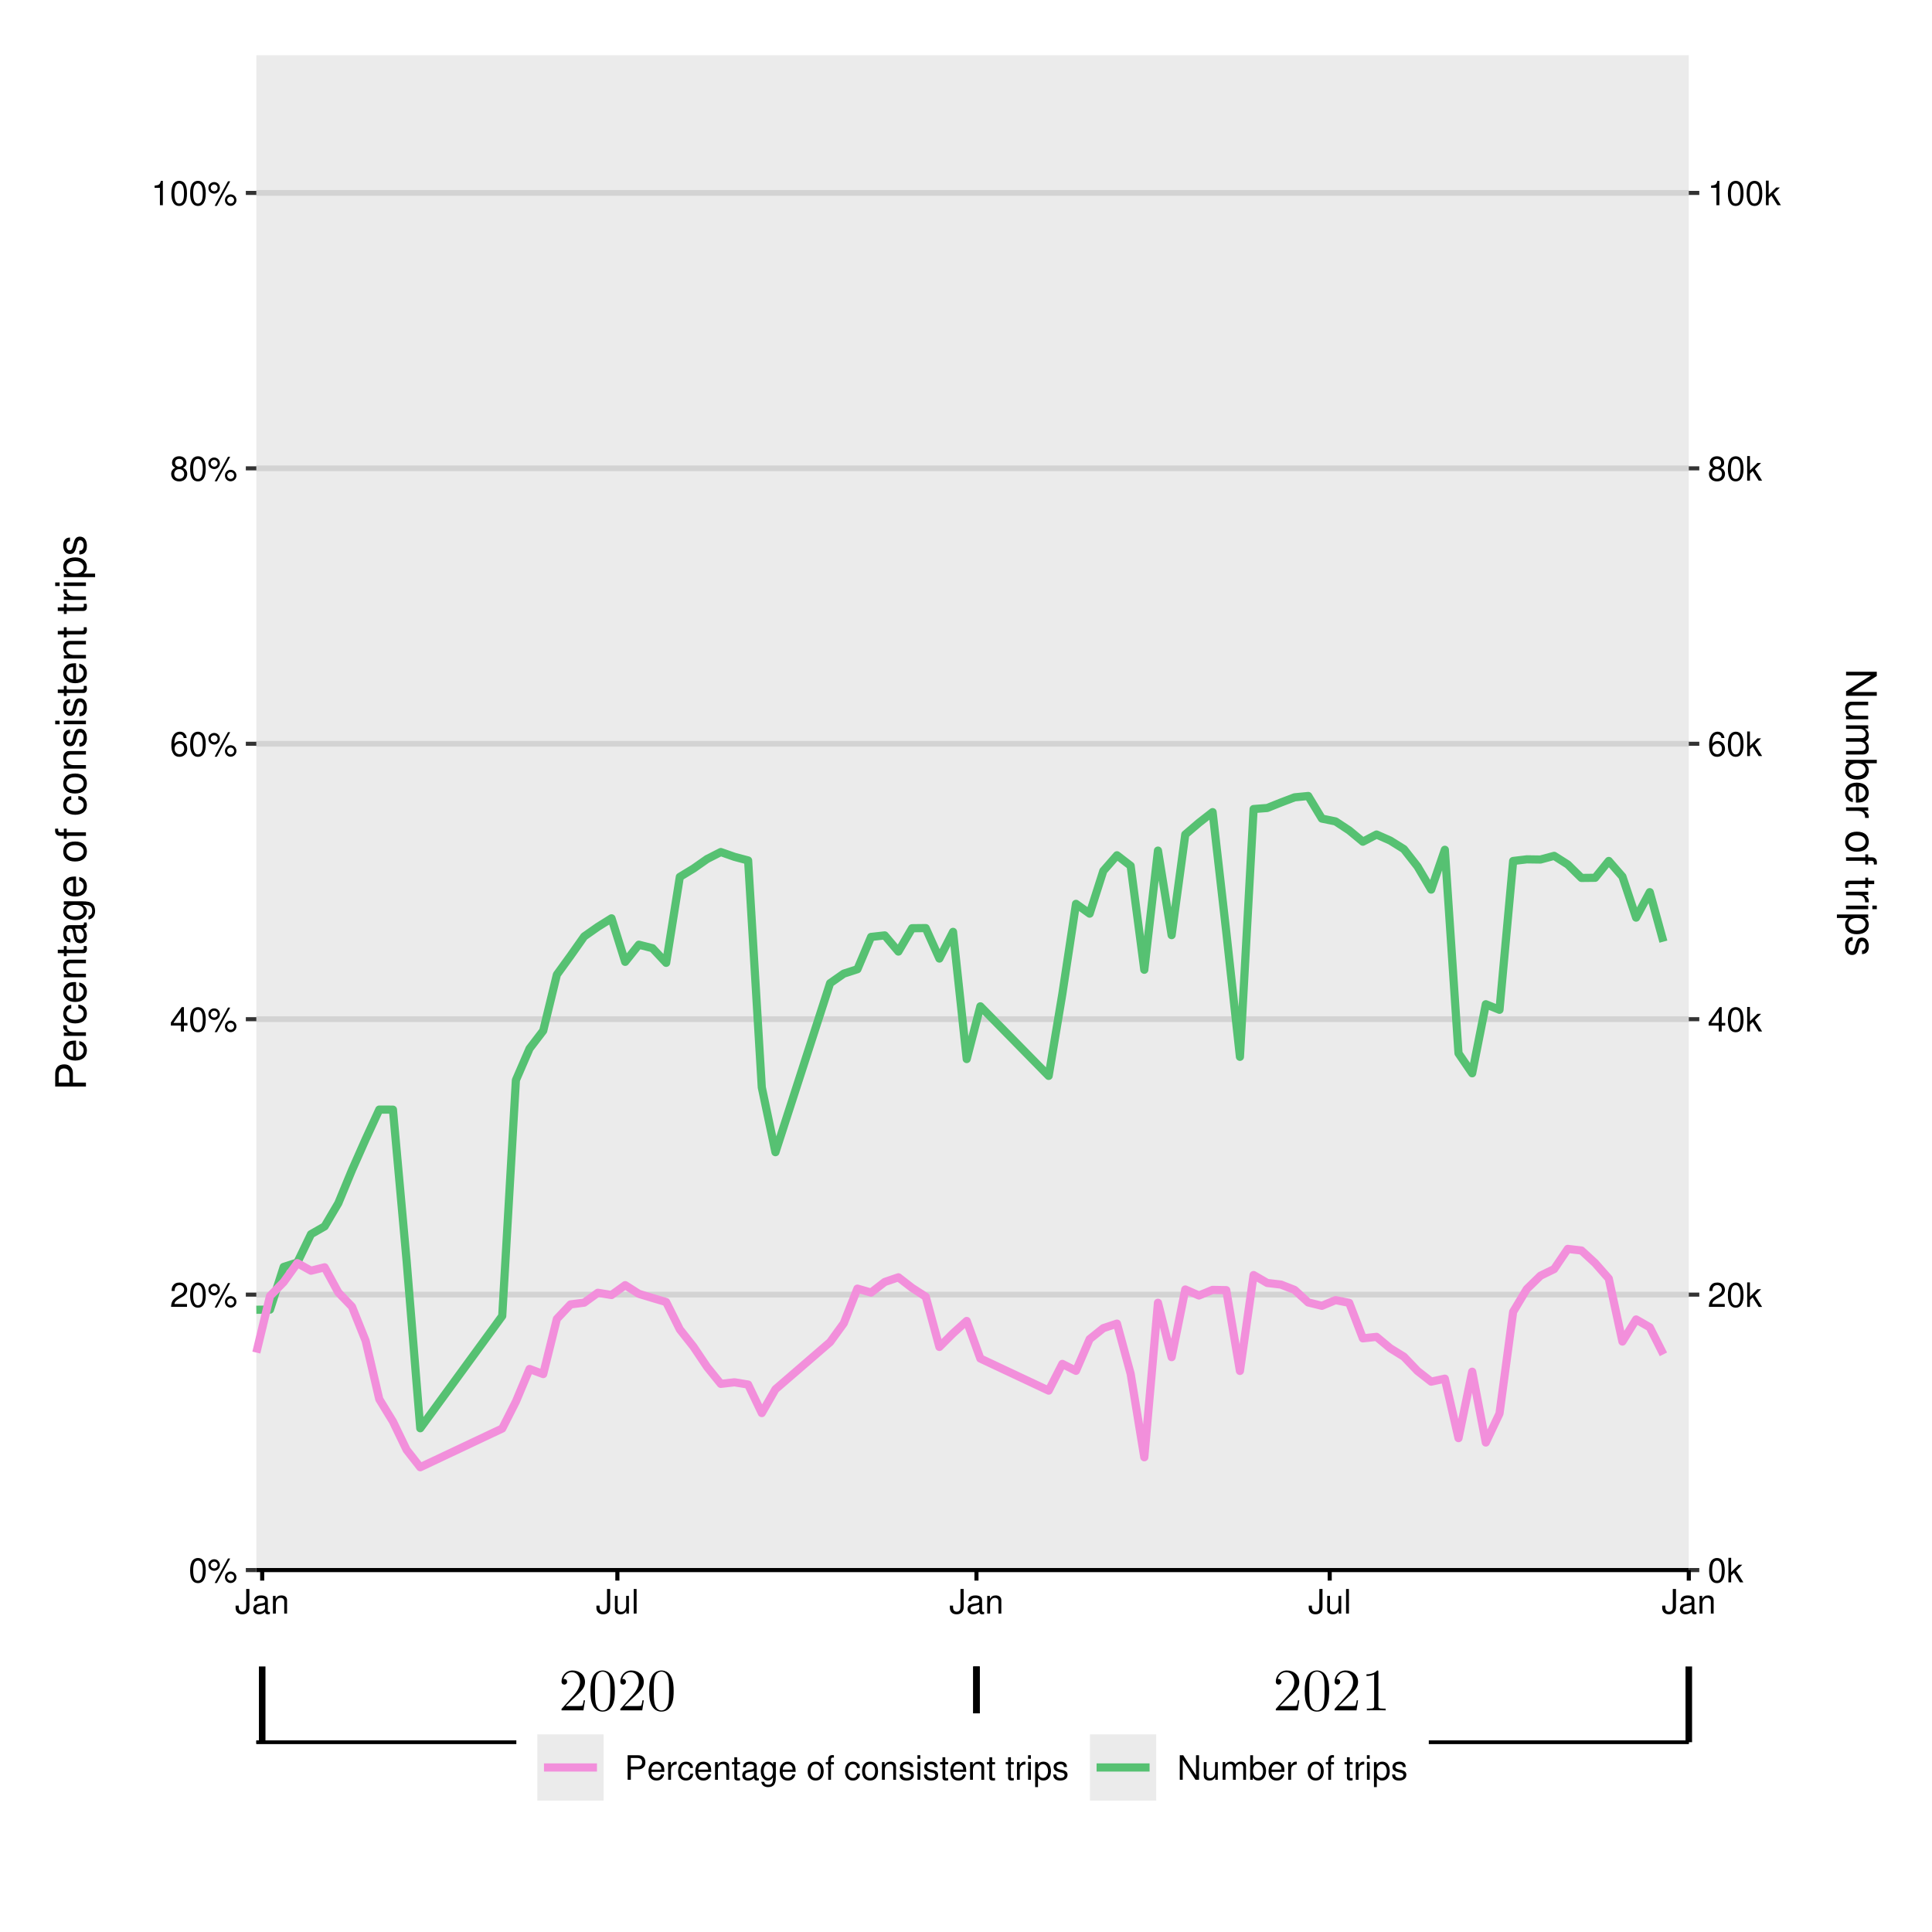 <?xml version="1.0" encoding="UTF-8"?>
<svg xmlns="http://www.w3.org/2000/svg" xmlns:xlink="http://www.w3.org/1999/xlink" width="504pt" height="504pt" viewBox="0 0 504 504" version="1.1">
<defs>
<g>
<symbol overflow="visible" id="glyph0-0">
<path style="stroke:none;" d=""/>
</symbol>
<symbol overflow="visible" id="glyph0-1">
<path style="stroke:none;" d="M 6.891 -2.625 L 6.547 -2.625 C 6.5 -2.359 6.375 -1.5 6.219 -1.25 C 6.109 -1.109 5.219 -1.109 4.75 -1.109 L 1.844 -1.109 C 2.266 -1.469 3.219 -2.469 3.625 -2.844 C 6.016 -5.047 6.891 -5.859 6.891 -7.406 C 6.891 -9.203 5.469 -10.406 3.641 -10.406 C 1.828 -10.406 0.766 -8.859 0.766 -7.516 C 0.766 -6.719 1.453 -6.719 1.5 -6.719 C 1.828 -6.719 2.234 -6.953 2.234 -7.453 C 2.234 -7.891 1.938 -8.188 1.5 -8.188 C 1.359 -8.188 1.328 -8.188 1.281 -8.172 C 1.578 -9.234 2.422 -9.953 3.438 -9.953 C 4.781 -9.953 5.594 -8.844 5.594 -7.406 C 5.594 -6.078 4.828 -4.922 3.938 -3.906 L 0.766 -0.375 L 0.766 0 L 6.484 0 Z M 6.891 -2.625 "/>
</symbol>
<symbol overflow="visible" id="glyph0-2">
<path style="stroke:none;" d="M 7.016 -5.016 C 7.016 -6.312 6.938 -7.578 6.375 -8.766 C 5.734 -10.062 4.609 -10.406 3.828 -10.406 C 2.922 -10.406 1.812 -9.953 1.234 -8.656 C 0.797 -7.672 0.641 -6.703 0.641 -5.016 C 0.641 -3.484 0.75 -2.344 1.312 -1.234 C 1.922 -0.047 3 0.328 3.812 0.328 C 5.188 0.328 5.969 -0.484 6.422 -1.391 C 6.984 -2.562 7.016 -4.109 7.016 -5.016 Z M 5.828 -5.203 C 5.828 -4.156 5.828 -2.953 5.656 -2 C 5.359 -0.281 4.375 0.016 3.812 0.016 C 3.312 0.016 2.297 -0.266 2 -1.969 C 1.828 -2.906 1.828 -4.109 1.828 -5.203 C 1.828 -6.484 1.828 -7.641 2.078 -8.562 C 2.344 -9.609 3.141 -10.094 3.812 -10.094 C 4.422 -10.094 5.328 -9.734 5.625 -8.391 C 5.828 -7.5 5.828 -6.266 5.828 -5.203 Z M 5.828 -5.203 "/>
</symbol>
<symbol overflow="visible" id="glyph0-3">
<path style="stroke:none;" d="M 6.422 0 L 6.422 -0.453 L 5.938 -0.453 C 4.562 -0.453 4.516 -0.641 4.516 -1.203 L 4.516 -10.031 C 4.516 -10.391 4.516 -10.406 4.203 -10.406 C 3.812 -9.984 3.031 -9.406 1.422 -9.406 L 1.422 -8.953 C 1.781 -8.953 2.562 -8.953 3.422 -9.359 L 3.422 -1.203 C 3.422 -0.641 3.375 -0.453 2 -0.453 L 1.516 -0.453 L 1.516 0 C 1.938 -0.031 3.453 -0.031 3.984 -0.031 C 4.5 -0.031 6 -0.031 6.422 0 Z M 6.422 0 "/>
</symbol>
<symbol overflow="visible" id="glyph1-0">
<path style="stroke:none;" d=""/>
</symbol>
<symbol overflow="visible" id="glyph1-1">
<path style="stroke:none;" d="M 2.422 -6.359 C 1.844 -6.359 1.312 -6.094 0.984 -5.672 C 0.578 -5.109 0.375 -4.25 0.375 -3.078 C 0.375 -0.938 1.078 0.203 2.422 0.203 C 3.734 0.203 4.453 -0.938 4.453 -3.031 C 4.453 -4.25 4.266 -5.078 3.859 -5.672 C 3.531 -6.109 3.016 -6.359 2.422 -6.359 Z M 2.422 -5.672 C 3.25 -5.672 3.672 -4.828 3.672 -3.094 C 3.672 -1.281 3.266 -0.438 2.406 -0.438 C 1.578 -0.438 1.172 -1.312 1.172 -3.062 C 1.172 -4.828 1.578 -5.672 2.422 -5.672 Z M 2.422 -5.672 "/>
</symbol>
<symbol overflow="visible" id="glyph1-2">
<path style="stroke:none;" d="M 1.75 -6.031 C 0.922 -6.031 0.25 -5.344 0.25 -4.516 C 0.25 -3.688 0.922 -3.016 1.766 -3.016 C 2.578 -3.016 3.25 -3.688 3.25 -4.5 C 3.25 -5.359 2.594 -6.031 1.75 -6.031 Z M 1.75 -5.406 C 2.25 -5.406 2.641 -5.016 2.641 -4.516 C 2.641 -4.031 2.25 -3.641 1.766 -3.641 C 1.266 -3.641 0.859 -4.031 0.859 -4.516 C 0.859 -5.016 1.266 -5.406 1.75 -5.406 Z M 5.359 -6.234 L 1.875 0.172 L 2.469 0.172 L 5.938 -6.234 Z M 6.047 -2.828 C 5.219 -2.828 4.562 -2.156 4.562 -1.344 C 4.562 -0.5 5.219 0.172 6.062 0.172 C 6.875 0.172 7.562 -0.5 7.562 -1.312 C 7.562 -2.156 6.891 -2.828 6.047 -2.828 Z M 6.047 -2.219 C 6.547 -2.219 6.953 -1.828 6.953 -1.312 C 6.953 -0.844 6.547 -0.453 6.062 -0.453 C 5.562 -0.453 5.156 -0.844 5.156 -1.344 C 5.156 -1.828 5.562 -2.219 6.047 -2.219 Z M 6.047 -2.219 "/>
</symbol>
<symbol overflow="visible" id="glyph1-3">
<path style="stroke:none;" d="M 4.453 -0.766 L 1.172 -0.766 C 1.25 -1.297 1.531 -1.625 2.297 -2.094 L 3.172 -2.594 C 4.047 -3.062 4.5 -3.719 4.5 -4.5 C 4.5 -5.031 4.281 -5.531 3.922 -5.875 C 3.547 -6.203 3.094 -6.359 2.5 -6.359 C 1.703 -6.359 1.125 -6.078 0.781 -5.531 C 0.547 -5.203 0.453 -4.797 0.438 -4.156 L 1.219 -4.156 C 1.234 -4.594 1.297 -4.844 1.406 -5.062 C 1.594 -5.438 2 -5.688 2.469 -5.688 C 3.172 -5.688 3.703 -5.172 3.703 -4.484 C 3.703 -3.969 3.406 -3.531 2.859 -3.219 L 2.047 -2.75 C 0.75 -2 0.375 -1.406 0.297 -0.016 L 4.453 -0.016 Z M 4.453 -0.766 "/>
</symbol>
<symbol overflow="visible" id="glyph1-4">
<path style="stroke:none;" d="M 2.875 -1.547 L 2.875 0 L 3.656 0 L 3.656 -1.547 L 4.578 -1.547 L 4.578 -2.234 L 3.656 -2.234 L 3.656 -6.359 L 3.078 -6.359 L 0.25 -2.359 L 0.25 -1.547 Z M 2.875 -2.234 L 0.922 -2.234 L 2.875 -5.047 Z M 2.875 -2.234 "/>
</symbol>
<symbol overflow="visible" id="glyph1-5">
<path style="stroke:none;" d="M 4.375 -4.703 C 4.234 -5.75 3.562 -6.359 2.609 -6.359 C 1.922 -6.359 1.312 -6.031 0.938 -5.453 C 0.547 -4.828 0.375 -4.062 0.375 -2.906 C 0.375 -1.828 0.531 -1.156 0.906 -0.594 C 1.234 -0.078 1.781 0.203 2.469 0.203 C 3.656 0.203 4.516 -0.688 4.516 -1.922 C 4.516 -3.094 3.719 -3.922 2.609 -3.922 C 1.984 -3.922 1.5 -3.688 1.172 -3.234 C 1.172 -4.797 1.672 -5.672 2.562 -5.672 C 3.109 -5.672 3.484 -5.328 3.609 -4.703 Z M 2.5 -3.234 C 3.25 -3.234 3.719 -2.703 3.719 -1.859 C 3.719 -1.062 3.188 -0.484 2.484 -0.484 C 1.766 -0.484 1.219 -1.094 1.219 -1.906 C 1.219 -2.688 1.734 -3.234 2.5 -3.234 Z M 2.5 -3.234 "/>
</symbol>
<symbol overflow="visible" id="glyph1-6">
<path style="stroke:none;" d="M 3.438 -3.359 C 4.094 -3.75 4.297 -4.062 4.297 -4.656 C 4.297 -5.672 3.531 -6.359 2.422 -6.359 C 1.312 -6.359 0.547 -5.672 0.547 -4.672 C 0.547 -4.062 0.75 -3.75 1.391 -3.359 C 0.672 -2.984 0.328 -2.469 0.328 -1.766 C 0.328 -0.609 1.172 0.203 2.422 0.203 C 3.656 0.203 4.516 -0.609 4.516 -1.766 C 4.516 -2.469 4.156 -2.984 3.438 -3.359 Z M 2.422 -5.672 C 3.078 -5.672 3.5 -5.281 3.5 -4.641 C 3.5 -4.047 3.062 -3.656 2.422 -3.656 C 1.766 -3.656 1.344 -4.047 1.344 -4.656 C 1.344 -5.281 1.766 -5.672 2.422 -5.672 Z M 2.422 -3 C 3.188 -3 3.719 -2.484 3.719 -1.75 C 3.719 -0.984 3.203 -0.484 2.406 -0.484 C 1.641 -0.484 1.125 -1 1.125 -1.734 C 1.125 -2.5 1.641 -3 2.422 -3 Z M 2.422 -3 "/>
</symbol>
<symbol overflow="visible" id="glyph1-7">
<path style="stroke:none;" d="M 2.281 -4.531 L 2.281 0 L 3.047 0 L 3.047 -6.359 L 2.547 -6.359 C 2.266 -5.391 2.094 -5.25 0.891 -5.094 L 0.891 -4.531 Z M 2.281 -4.531 "/>
</symbol>
<symbol overflow="visible" id="glyph1-8">
<path style="stroke:none;" d="M 1.234 -6.406 L 0.516 -6.406 L 0.516 0 L 1.234 0 L 1.234 -1.797 L 1.953 -2.5 L 3.516 0 L 4.422 0 L 2.531 -3.016 L 4.141 -4.609 L 3.188 -4.609 L 1.234 -2.656 Z M 1.234 -6.406 "/>
</symbol>
<symbol overflow="visible" id="glyph1-9">
<path style="stroke:none;" d="M 2.922 -6.406 L 2.922 -1.906 C 2.922 -1.391 2.875 -1.094 2.734 -0.875 C 2.562 -0.641 2.266 -0.484 1.938 -0.484 C 1.328 -0.484 0.984 -0.891 0.984 -1.641 L 0.984 -2.062 L 0.156 -2.062 L 0.156 -1.5 C 0.156 -0.453 0.828 0.203 1.938 0.203 C 3.047 0.203 3.75 -0.5 3.75 -1.594 L 3.75 -6.406 Z M 2.922 -6.406 "/>
</symbol>
<symbol overflow="visible" id="glyph1-10">
<path style="stroke:none;" d="M 4.703 -0.438 C 4.625 -0.406 4.594 -0.406 4.547 -0.406 C 4.297 -0.406 4.156 -0.547 4.156 -0.781 L 4.156 -3.484 C 4.156 -4.297 3.547 -4.734 2.422 -4.734 C 1.734 -4.734 1.203 -4.547 0.891 -4.203 C 0.672 -3.969 0.594 -3.703 0.578 -3.25 L 1.312 -3.25 C 1.375 -3.812 1.703 -4.062 2.391 -4.062 C 3.062 -4.062 3.422 -3.812 3.422 -3.375 L 3.422 -3.188 C 3.406 -2.875 3.25 -2.75 2.656 -2.672 C 1.625 -2.547 1.453 -2.5 1.172 -2.391 C 0.641 -2.156 0.375 -1.766 0.375 -1.156 C 0.375 -0.328 0.953 0.203 1.875 0.203 C 2.469 0.203 2.922 0 3.453 -0.469 C 3.5 0 3.734 0.203 4.203 0.203 C 4.359 0.203 4.453 0.188 4.703 0.125 Z M 3.422 -1.453 C 3.422 -1.203 3.359 -1.062 3.125 -0.859 C 2.828 -0.578 2.469 -0.438 2.047 -0.438 C 1.469 -0.438 1.141 -0.719 1.141 -1.172 C 1.141 -1.656 1.453 -1.906 2.25 -2.016 C 3.031 -2.125 3.172 -2.156 3.422 -2.281 Z M 3.422 -1.453 "/>
</symbol>
<symbol overflow="visible" id="glyph1-11">
<path style="stroke:none;" d="M 0.609 -4.609 L 0.609 0 L 1.359 0 L 1.359 -2.547 C 1.359 -3.484 1.844 -4.094 2.609 -4.094 C 3.188 -4.094 3.547 -3.75 3.547 -3.188 L 3.547 0 L 4.281 0 L 4.281 -3.484 C 4.281 -4.25 3.719 -4.734 2.828 -4.734 C 2.141 -4.734 1.703 -4.484 1.297 -3.828 L 1.297 -4.609 Z M 0.609 -4.609 "/>
</symbol>
<symbol overflow="visible" id="glyph1-12">
<path style="stroke:none;" d="M 4.234 0 L 4.234 -4.609 L 3.516 -4.609 L 3.516 -2 C 3.516 -1.062 3.016 -0.438 2.25 -0.438 C 1.672 -0.438 1.297 -0.797 1.297 -1.344 L 1.297 -4.609 L 0.578 -4.609 L 0.578 -1.062 C 0.578 -0.297 1.141 0.203 2.047 0.203 C 2.719 0.203 3.156 -0.031 3.578 -0.641 L 3.578 0 Z M 4.234 0 "/>
</symbol>
<symbol overflow="visible" id="glyph1-13">
<path style="stroke:none;" d="M 1.344 -6.406 L 0.594 -6.406 L 0.594 0 L 1.344 0 Z M 1.344 -6.406 "/>
</symbol>
<symbol overflow="visible" id="glyph1-14">
<path style="stroke:none;" d="M 1.625 -2.719 L 3.641 -2.719 C 4.141 -2.719 4.531 -2.875 4.875 -3.172 C 5.266 -3.531 5.422 -3.938 5.422 -4.531 C 5.422 -5.734 4.719 -6.406 3.453 -6.406 L 0.797 -6.406 L 0.797 0 L 1.625 0 Z M 1.625 -3.438 L 1.625 -5.688 L 3.328 -5.688 C 4.109 -5.688 4.578 -5.266 4.578 -4.562 C 4.578 -3.859 4.109 -3.438 3.328 -3.438 Z M 1.625 -3.438 "/>
</symbol>
<symbol overflow="visible" id="glyph1-15">
<path style="stroke:none;" d="M 4.516 -2.062 C 4.516 -2.766 4.453 -3.188 4.328 -3.531 C 4.031 -4.281 3.328 -4.734 2.469 -4.734 C 1.172 -4.734 0.359 -3.766 0.359 -2.25 C 0.359 -0.719 1.141 0.203 2.453 0.203 C 3.5 0.203 4.234 -0.391 4.422 -1.406 L 3.672 -1.406 C 3.469 -0.797 3.062 -0.469 2.469 -0.469 C 2 -0.469 1.609 -0.688 1.359 -1.078 C 1.188 -1.344 1.125 -1.594 1.125 -2.062 Z M 1.141 -2.656 C 1.203 -3.516 1.719 -4.062 2.453 -4.062 C 3.203 -4.062 3.719 -3.484 3.719 -2.656 Z M 1.141 -2.656 "/>
</symbol>
<symbol overflow="visible" id="glyph1-16">
<path style="stroke:none;" d="M 0.609 -4.609 L 0.609 0 L 1.344 0 L 1.344 -2.391 C 1.359 -3.5 1.812 -4 2.828 -3.969 L 2.828 -4.719 C 2.703 -4.734 2.625 -4.734 2.547 -4.734 C 2.062 -4.734 1.703 -4.453 1.281 -3.781 L 1.281 -4.609 Z M 0.609 -4.609 "/>
</symbol>
<symbol overflow="visible" id="glyph1-17">
<path style="stroke:none;" d="M 4.141 -3.062 C 4.109 -3.516 4.016 -3.797 3.828 -4.062 C 3.516 -4.484 2.969 -4.734 2.328 -4.734 C 1.078 -4.734 0.266 -3.75 0.266 -2.219 C 0.266 -0.734 1.062 0.203 2.312 0.203 C 3.406 0.203 4.109 -0.453 4.203 -1.578 L 3.453 -1.578 C 3.328 -0.844 2.953 -0.469 2.328 -0.469 C 1.516 -0.469 1.031 -1.141 1.031 -2.219 C 1.031 -3.375 1.516 -4.062 2.312 -4.062 C 2.922 -4.062 3.312 -3.703 3.406 -3.062 Z M 4.141 -3.062 "/>
</symbol>
<symbol overflow="visible" id="glyph1-18">
<path style="stroke:none;" d="M 2.234 -4.609 L 1.484 -4.609 L 1.484 -5.875 L 0.75 -5.875 L 0.75 -4.609 L 0.125 -4.609 L 0.125 -4.016 L 0.75 -4.016 L 0.75 -0.531 C 0.75 -0.047 1.062 0.203 1.641 0.203 C 1.828 0.203 1.984 0.188 2.234 0.141 L 2.234 -0.469 C 2.125 -0.453 2.031 -0.438 1.875 -0.438 C 1.562 -0.438 1.484 -0.531 1.484 -0.859 L 1.484 -4.016 L 2.234 -4.016 Z M 2.234 -4.609 "/>
</symbol>
<symbol overflow="visible" id="glyph1-19">
<path style="stroke:none;" d="M 3.547 -4.609 L 3.547 -3.938 C 3.188 -4.5 2.781 -4.734 2.203 -4.734 C 1.078 -4.734 0.312 -3.703 0.312 -2.219 C 0.312 -1.453 0.5 -0.891 0.891 -0.422 C 1.234 -0.016 1.672 0.203 2.141 0.203 C 2.703 0.203 3.094 -0.047 3.484 -0.625 L 3.484 -0.391 C 3.484 0.844 3.141 1.297 2.219 1.297 C 1.594 1.297 1.281 1.062 1.203 0.531 L 0.453 0.531 C 0.531 1.375 1.203 1.922 2.203 1.922 C 2.891 1.922 3.453 1.703 3.75 1.328 C 4.094 0.891 4.234 0.328 4.234 -0.75 L 4.234 -4.609 Z M 2.266 -4.062 C 3.047 -4.062 3.484 -3.406 3.484 -2.25 C 3.484 -1.125 3.031 -0.469 2.266 -0.469 C 1.516 -0.469 1.078 -1.141 1.078 -2.266 C 1.078 -3.391 1.516 -4.062 2.266 -4.062 Z M 2.266 -4.062 "/>
</symbol>
<symbol overflow="visible" id="glyph1-20">
<path style="stroke:none;" d=""/>
</symbol>
<symbol overflow="visible" id="glyph1-21">
<path style="stroke:none;" d="M 2.391 -4.734 C 1.094 -4.734 0.312 -3.812 0.312 -2.266 C 0.312 -0.719 1.094 0.203 2.406 0.203 C 3.703 0.203 4.484 -0.719 4.484 -2.234 C 4.484 -3.828 3.734 -4.734 2.391 -4.734 Z M 2.406 -4.062 C 3.234 -4.062 3.719 -3.391 3.719 -2.25 C 3.719 -1.156 3.203 -0.469 2.406 -0.469 C 1.578 -0.469 1.078 -1.156 1.078 -2.266 C 1.078 -3.391 1.578 -4.062 2.406 -4.062 Z M 2.406 -4.062 "/>
</symbol>
<symbol overflow="visible" id="glyph1-22">
<path style="stroke:none;" d="M 2.266 -4.609 L 1.5 -4.609 L 1.5 -5.328 C 1.5 -5.641 1.672 -5.797 2.016 -5.797 C 2.078 -5.797 2.109 -5.797 2.266 -5.781 L 2.266 -6.391 C 2.109 -6.438 2 -6.438 1.859 -6.438 C 1.172 -6.438 0.781 -6.047 0.781 -5.391 L 0.781 -4.609 L 0.156 -4.609 L 0.156 -4.016 L 0.781 -4.016 L 0.781 0 L 1.5 0 L 1.5 -4.016 L 2.266 -4.016 Z M 2.266 -4.609 "/>
</symbol>
<symbol overflow="visible" id="glyph1-23">
<path style="stroke:none;" d="M 3.859 -3.328 C 3.844 -4.234 3.25 -4.734 2.188 -4.734 C 1.109 -4.734 0.406 -4.188 0.406 -3.328 C 0.406 -2.609 0.781 -2.266 1.875 -2 L 2.562 -1.844 C 3.062 -1.719 3.266 -1.531 3.266 -1.203 C 3.266 -0.766 2.844 -0.469 2.203 -0.469 C 1.797 -0.469 1.469 -0.594 1.281 -0.781 C 1.172 -0.922 1.125 -1.047 1.078 -1.375 L 0.297 -1.375 C 0.328 -0.312 0.938 0.203 2.141 0.203 C 3.297 0.203 4.031 -0.375 4.031 -1.266 C 4.031 -1.938 3.656 -2.328 2.734 -2.547 L 2.031 -2.703 C 1.438 -2.844 1.172 -3.047 1.172 -3.375 C 1.172 -3.797 1.562 -4.062 2.156 -4.062 C 2.75 -4.062 3.062 -3.812 3.078 -3.328 Z M 3.859 -3.328 "/>
</symbol>
<symbol overflow="visible" id="glyph1-24">
<path style="stroke:none;" d="M 1.312 -4.609 L 0.594 -4.609 L 0.594 0 L 1.312 0 Z M 1.312 -6.406 L 0.578 -6.406 L 0.578 -5.484 L 1.312 -5.484 Z M 1.312 -6.406 "/>
</symbol>
<symbol overflow="visible" id="glyph1-25">
<path style="stroke:none;" d="M 0.469 1.922 L 1.219 1.922 L 1.219 -0.484 C 1.594 -0.016 2.031 0.203 2.625 0.203 C 3.828 0.203 4.594 -0.75 4.594 -2.219 C 4.594 -3.781 3.844 -4.734 2.625 -4.734 C 2 -4.734 1.5 -4.453 1.156 -3.922 L 1.156 -4.609 L 0.469 -4.609 Z M 2.5 -4.062 C 3.312 -4.062 3.828 -3.344 3.828 -2.25 C 3.828 -1.203 3.297 -0.484 2.5 -0.484 C 1.719 -0.484 1.219 -1.188 1.219 -2.266 C 1.219 -3.359 1.719 -4.062 2.5 -4.062 Z M 2.5 -4.062 "/>
</symbol>
<symbol overflow="visible" id="glyph1-26">
<path style="stroke:none;" d="M 5.688 -6.406 L 4.906 -6.406 L 4.906 -1.172 L 1.562 -6.406 L 0.672 -6.406 L 0.672 0 L 1.438 0 L 1.438 -5.203 L 4.766 0 L 5.688 0 Z M 5.688 -6.406 "/>
</symbol>
<symbol overflow="visible" id="glyph1-27">
<path style="stroke:none;" d="M 0.609 -4.609 L 0.609 0 L 1.359 0 L 1.359 -2.891 C 1.359 -3.562 1.844 -4.094 2.438 -4.094 C 2.984 -4.094 3.297 -3.766 3.297 -3.172 L 3.297 0 L 4.031 0 L 4.031 -2.891 C 4.031 -3.562 4.516 -4.094 5.109 -4.094 C 5.641 -4.094 5.969 -3.75 5.969 -3.172 L 5.969 0 L 6.703 0 L 6.703 -3.453 C 6.703 -4.281 6.234 -4.734 5.359 -4.734 C 4.75 -4.734 4.375 -4.562 3.953 -4.031 C 3.672 -4.531 3.312 -4.734 2.703 -4.734 C 2.094 -4.734 1.688 -4.516 1.297 -3.953 L 1.297 -4.609 Z M 0.609 -4.609 "/>
</symbol>
<symbol overflow="visible" id="glyph1-28">
<path style="stroke:none;" d="M 0.469 -6.406 L 0.469 0 L 1.141 0 L 1.141 -0.594 C 1.484 -0.047 1.953 0.203 2.594 0.203 C 3.812 0.203 4.594 -0.797 4.594 -2.328 C 4.594 -3.812 3.859 -4.734 2.625 -4.734 C 2 -4.734 1.547 -4.5 1.203 -3.984 L 1.203 -6.406 Z M 2.484 -4.062 C 3.312 -4.062 3.828 -3.344 3.828 -2.25 C 3.828 -1.203 3.297 -0.484 2.484 -0.484 C 1.703 -0.484 1.203 -1.188 1.203 -2.266 C 1.203 -3.359 1.703 -4.062 2.484 -4.062 Z M 2.484 -4.062 "/>
</symbol>
<symbol overflow="visible" id="glyph2-0">
<path style="stroke:none;" d=""/>
</symbol>
<symbol overflow="visible" id="glyph2-1">
<path style="stroke:none;" d="M -3.406 -2.031 L -3.406 -4.547 C -3.406 -5.172 -3.594 -5.672 -3.969 -6.094 C -4.406 -6.578 -4.922 -6.781 -5.672 -6.781 C -7.172 -6.781 -8.016 -5.891 -8.016 -4.312 L -8.016 -1 L 0 -1 L 0 -2.031 Z M -4.297 -2.031 L -7.109 -2.031 L -7.109 -4.156 C -7.109 -5.141 -6.594 -5.719 -5.703 -5.719 C -4.828 -5.719 -4.297 -5.141 -4.297 -4.156 Z M -4.297 -2.031 "/>
</symbol>
<symbol overflow="visible" id="glyph2-2">
<path style="stroke:none;" d="M -2.578 -5.641 C -3.453 -5.641 -3.984 -5.578 -4.406 -5.406 C -5.359 -5.031 -5.922 -4.156 -5.922 -3.078 C -5.922 -1.469 -4.703 -0.438 -2.812 -0.438 C -0.906 -0.438 0.25 -1.438 0.25 -3.062 C 0.25 -4.375 -0.5 -5.297 -1.75 -5.516 L -1.75 -4.594 C -0.984 -4.344 -0.594 -3.828 -0.594 -3.094 C -0.594 -2.516 -0.859 -2.016 -1.344 -1.703 C -1.672 -1.484 -2 -1.406 -2.578 -1.391 Z M -3.328 -1.422 C -4.391 -1.5 -5.078 -2.141 -5.078 -3.062 C -5.078 -4 -4.359 -4.656 -3.328 -4.656 Z M -3.328 -1.422 "/>
</symbol>
<symbol overflow="visible" id="glyph2-3">
<path style="stroke:none;" d="M -5.766 -0.766 L 0 -0.766 L 0 -1.688 L -2.984 -1.688 C -4.375 -1.688 -5 -2.266 -4.969 -3.531 L -5.891 -3.531 C -5.922 -3.375 -5.922 -3.281 -5.922 -3.172 C -5.922 -2.578 -5.578 -2.141 -4.719 -1.609 L -5.766 -1.609 Z M -5.766 -0.766 "/>
</symbol>
<symbol overflow="visible" id="glyph2-4">
<path style="stroke:none;" d="M -3.828 -5.188 C -4.391 -5.141 -4.75 -5.016 -5.078 -4.797 C -5.609 -4.406 -5.922 -3.703 -5.922 -2.906 C -5.922 -1.344 -4.703 -0.344 -2.781 -0.344 C -0.922 -0.344 0.25 -1.328 0.25 -2.891 C 0.25 -4.266 -0.578 -5.141 -1.984 -5.25 L -1.984 -4.328 C -1.062 -4.172 -0.594 -3.703 -0.594 -2.922 C -0.594 -1.906 -1.422 -1.297 -2.781 -1.297 C -4.219 -1.297 -5.078 -1.891 -5.078 -2.891 C -5.078 -3.656 -4.625 -4.141 -3.828 -4.25 Z M -3.828 -5.188 "/>
</symbol>
<symbol overflow="visible" id="glyph2-5">
<path style="stroke:none;" d="M -5.766 -0.766 L 0 -0.766 L 0 -1.688 L -3.172 -1.688 C -4.359 -1.688 -5.125 -2.312 -5.125 -3.25 C -5.125 -3.984 -4.688 -4.438 -4 -4.438 L 0 -4.438 L 0 -5.359 L -4.359 -5.359 C -5.312 -5.359 -5.922 -4.641 -5.922 -3.531 C -5.922 -2.672 -5.594 -2.125 -4.797 -1.609 L -5.766 -1.609 Z M -5.766 -0.766 "/>
</symbol>
<symbol overflow="visible" id="glyph2-6">
<path style="stroke:none;" d="M -5.766 -2.797 L -5.766 -1.844 L -7.344 -1.844 L -7.344 -0.938 L -5.766 -0.938 L -5.766 -0.156 L -5.016 -0.156 L -5.016 -0.938 L -0.656 -0.938 C -0.062 -0.938 0.25 -1.328 0.25 -2.047 C 0.25 -2.281 0.234 -2.484 0.172 -2.797 L -0.594 -2.797 C -0.562 -2.656 -0.547 -2.547 -0.547 -2.359 C -0.547 -1.953 -0.656 -1.844 -1.062 -1.844 L -5.016 -1.844 L -5.016 -2.797 Z M -5.766 -2.797 "/>
</symbol>
<symbol overflow="visible" id="glyph2-7">
<path style="stroke:none;" d="M -0.531 -5.891 C -0.516 -5.781 -0.516 -5.734 -0.516 -5.688 C -0.516 -5.375 -0.688 -5.188 -0.969 -5.188 L -4.359 -5.188 C -5.375 -5.188 -5.922 -4.438 -5.922 -3.031 C -5.922 -2.172 -5.688 -1.5 -5.266 -1.109 C -4.969 -0.844 -4.625 -0.734 -4.062 -0.719 L -4.062 -1.641 C -4.766 -1.719 -5.078 -2.141 -5.078 -2.984 C -5.078 -3.828 -4.781 -4.281 -4.219 -4.281 L -3.984 -4.281 C -3.594 -4.266 -3.438 -4.062 -3.344 -3.328 C -3.172 -2.031 -3.141 -1.828 -2.984 -1.469 C -2.703 -0.797 -2.203 -0.469 -1.453 -0.469 C -0.406 -0.469 0.25 -1.188 0.25 -2.359 C 0.25 -3.078 0 -3.656 -0.594 -4.312 C 0 -4.375 0.25 -4.656 0.25 -5.266 C 0.25 -5.453 0.234 -5.578 0.156 -5.891 Z M -1.812 -4.281 C -1.5 -4.281 -1.312 -4.188 -1.062 -3.922 C -0.719 -3.547 -0.547 -3.094 -0.547 -2.547 C -0.547 -1.844 -0.891 -1.422 -1.469 -1.422 C -2.078 -1.422 -2.391 -1.812 -2.531 -2.812 C -2.656 -3.781 -2.703 -3.969 -2.844 -4.281 Z M -1.812 -4.281 "/>
</symbol>
<symbol overflow="visible" id="glyph2-8">
<path style="stroke:none;" d="M -5.766 -4.438 L -4.922 -4.438 C -5.625 -3.984 -5.922 -3.469 -5.922 -2.75 C -5.922 -1.359 -4.625 -0.391 -2.781 -0.391 C -1.812 -0.391 -1.109 -0.609 -0.531 -1.109 C -0.016 -1.547 0.25 -2.094 0.25 -2.688 C 0.25 -3.375 -0.062 -3.875 -0.781 -4.359 L -0.484 -4.359 C 1.062 -4.359 1.625 -3.922 1.625 -2.781 C 1.625 -2 1.312 -1.594 0.656 -1.5 L 0.656 -0.578 C 1.734 -0.656 2.391 -1.5 2.391 -2.766 C 2.391 -3.609 2.125 -4.312 1.656 -4.688 C 1.125 -5.125 0.406 -5.297 -0.953 -5.297 L -5.766 -5.297 Z M -5.078 -2.844 C -5.078 -3.812 -4.266 -4.359 -2.812 -4.359 C -1.406 -4.359 -0.594 -3.797 -0.594 -2.844 C -0.594 -1.891 -1.422 -1.344 -2.844 -1.344 C -4.25 -1.344 -5.078 -1.891 -5.078 -2.844 Z M -5.078 -2.844 "/>
</symbol>
<symbol overflow="visible" id="glyph2-9">
<path style="stroke:none;" d=""/>
</symbol>
<symbol overflow="visible" id="glyph2-10">
<path style="stroke:none;" d="M -5.922 -2.984 C -5.922 -1.359 -4.781 -0.391 -2.844 -0.391 C -0.891 -0.391 0.25 -1.359 0.25 -3 C 0.25 -4.625 -0.906 -5.609 -2.797 -5.609 C -4.797 -5.609 -5.922 -4.656 -5.922 -2.984 Z M -5.078 -3 C -5.078 -4.031 -4.234 -4.656 -2.812 -4.656 C -1.438 -4.656 -0.594 -4.016 -0.594 -3 C -0.594 -1.984 -1.438 -1.359 -2.844 -1.359 C -4.234 -1.359 -5.078 -1.984 -5.078 -3 Z M -5.078 -3 "/>
</symbol>
<symbol overflow="visible" id="glyph2-11">
<path style="stroke:none;" d="M -5.766 -2.844 L -5.766 -1.875 L -6.672 -1.875 C -7.047 -1.875 -7.25 -2.094 -7.25 -2.516 C -7.25 -2.594 -7.25 -2.625 -7.234 -2.844 L -8 -2.844 C -8.047 -2.625 -8.047 -2.516 -8.047 -2.328 C -8.047 -1.469 -7.562 -0.969 -6.75 -0.969 L -5.766 -0.969 L -5.766 -0.203 L -5.016 -0.203 L -5.016 -0.969 L 0 -0.969 L 0 -1.875 L -5.016 -1.875 L -5.016 -2.844 Z M -5.766 -2.844 "/>
</symbol>
<symbol overflow="visible" id="glyph2-12">
<path style="stroke:none;" d="M -4.156 -4.812 C -5.297 -4.812 -5.922 -4.062 -5.922 -2.734 C -5.922 -1.391 -5.234 -0.516 -4.172 -0.516 C -3.266 -0.516 -2.844 -0.984 -2.516 -2.344 L -2.297 -3.203 C -2.141 -3.844 -1.906 -4.094 -1.5 -4.094 C -0.953 -4.094 -0.594 -3.547 -0.594 -2.75 C -0.594 -2.25 -0.734 -1.844 -0.984 -1.609 C -1.141 -1.469 -1.312 -1.391 -1.719 -1.344 L -1.719 -0.375 C -0.391 -0.422 0.25 -1.172 0.25 -2.672 C 0.25 -4.125 -0.469 -5.047 -1.578 -5.047 C -2.438 -5.047 -2.906 -4.562 -3.172 -3.422 L -3.391 -2.547 C -3.562 -1.797 -3.812 -1.469 -4.219 -1.469 C -4.75 -1.469 -5.078 -1.953 -5.078 -2.688 C -5.078 -3.438 -4.766 -3.828 -4.156 -3.844 Z M -4.156 -4.812 "/>
</symbol>
<symbol overflow="visible" id="glyph2-13">
<path style="stroke:none;" d="M -5.766 -1.656 L -5.766 -0.734 L 0 -0.734 L 0 -1.656 Z M -8.016 -1.656 L -8.016 -0.719 L -6.859 -0.719 L -6.859 -1.656 Z M -8.016 -1.656 "/>
</symbol>
<symbol overflow="visible" id="glyph2-14">
<path style="stroke:none;" d="M 2.391 -0.594 L 2.391 -1.516 L -0.609 -1.516 C -0.016 -2 0.25 -2.547 0.25 -3.281 C 0.25 -4.781 -0.953 -5.75 -2.781 -5.75 C -4.719 -5.75 -5.922 -4.812 -5.922 -3.281 C -5.922 -2.5 -5.578 -1.875 -4.891 -1.438 L -5.766 -1.438 L -5.766 -0.594 Z M -5.078 -3.125 C -5.078 -4.141 -4.188 -4.797 -2.812 -4.797 C -1.5 -4.797 -0.609 -4.125 -0.609 -3.125 C -0.609 -2.141 -1.484 -1.516 -2.844 -1.516 C -4.188 -1.516 -5.078 -2.141 -5.078 -3.125 Z M -5.078 -3.125 "/>
</symbol>
<symbol overflow="visible" id="glyph3-0">
<path style="stroke:none;" d=""/>
</symbol>
<symbol overflow="visible" id="glyph3-1">
<path style="stroke:none;" d="M 8.016 7.109 L 8.016 6.141 L 1.469 6.141 L 8.016 1.953 L 8.016 0.844 L 0 0.844 L 0 1.797 L 6.5 1.797 L 0 5.953 L 0 7.109 Z M 8.016 7.109 "/>
</symbol>
<symbol overflow="visible" id="glyph3-2">
<path style="stroke:none;" d="M 0 5.297 L 5.766 5.297 L 5.766 4.391 L 2.5 4.391 C 1.312 4.391 0.547 3.766 0.547 2.812 C 0.547 2.094 0.984 1.625 1.688 1.625 L 5.766 1.625 L 5.766 0.719 L 1.312 0.719 C 0.359 0.719 -0.25 1.438 -0.25 2.547 C -0.25 3.406 0.047 3.938 0.797 4.484 L 0 4.484 Z M 0 5.297 "/>
</symbol>
<symbol overflow="visible" id="glyph3-3">
<path style="stroke:none;" d="M 5.766 0.766 L 0 0.766 L 0 1.688 L 3.625 1.688 C 4.453 1.688 5.125 2.297 5.125 3.047 C 5.125 3.734 4.703 4.109 3.969 4.109 L 0 4.109 L 0 5.031 L 3.625 5.031 C 4.453 5.031 5.125 5.641 5.125 6.391 C 5.125 7.062 4.703 7.453 3.969 7.453 L 0 7.453 L 0 8.375 L 4.328 8.375 C 5.359 8.375 5.922 7.781 5.922 6.703 C 5.922 5.938 5.703 5.484 5.047 4.938 C 5.672 4.594 5.922 4.141 5.922 3.391 C 5.922 2.625 5.641 2.094 4.953 1.609 L 5.766 1.609 Z M 5.766 0.766 "/>
</symbol>
<symbol overflow="visible" id="glyph3-4">
<path style="stroke:none;" d="M 8.016 0.594 L 0 0.594 L 0 1.422 L 0.734 1.422 C 0.062 1.859 -0.25 2.438 -0.25 3.25 C -0.25 4.766 0.984 5.75 2.906 5.75 C 4.781 5.75 5.922 4.812 5.922 3.281 C 5.922 2.5 5.625 1.938 4.984 1.5 L 8.016 1.5 Z M 5.078 3.109 C 5.078 4.141 4.188 4.797 2.812 4.797 C 1.5 4.797 0.609 4.109 0.609 3.109 C 0.609 2.141 1.484 1.5 2.844 1.5 C 4.188 1.5 5.078 2.141 5.078 3.109 Z M 5.078 3.109 "/>
</symbol>
<symbol overflow="visible" id="glyph3-5">
<path style="stroke:none;" d="M 2.578 5.641 C 3.453 5.641 3.984 5.578 4.406 5.406 C 5.359 5.031 5.922 4.156 5.922 3.078 C 5.922 1.469 4.703 0.438 2.812 0.438 C 0.906 0.438 -0.25 1.438 -0.25 3.062 C -0.25 4.375 0.5 5.297 1.75 5.516 L 1.75 4.594 C 0.984 4.344 0.594 3.828 0.594 3.094 C 0.594 2.516 0.859 2.016 1.344 1.703 C 1.672 1.484 2 1.406 2.578 1.391 Z M 3.328 1.422 C 4.391 1.5 5.078 2.141 5.078 3.062 C 5.078 4 4.359 4.656 3.328 4.656 Z M 3.328 1.422 "/>
</symbol>
<symbol overflow="visible" id="glyph3-6">
<path style="stroke:none;" d="M 5.766 0.766 L 0 0.766 L 0 1.688 L 2.984 1.688 C 4.375 1.688 5 2.266 4.969 3.531 L 5.891 3.531 C 5.922 3.375 5.922 3.281 5.922 3.172 C 5.922 2.578 5.578 2.141 4.719 1.609 L 5.766 1.609 Z M 5.766 0.766 "/>
</symbol>
<symbol overflow="visible" id="glyph3-7">
<path style="stroke:none;" d=""/>
</symbol>
<symbol overflow="visible" id="glyph3-8">
<path style="stroke:none;" d="M 5.922 2.984 C 5.922 1.359 4.781 0.391 2.844 0.391 C 0.891 0.391 -0.25 1.359 -0.25 3 C -0.25 4.625 0.906 5.609 2.797 5.609 C 4.797 5.609 5.922 4.656 5.922 2.984 Z M 5.078 3 C 5.078 4.031 4.234 4.656 2.812 4.656 C 1.438 4.656 0.594 4.016 0.594 3 C 0.594 1.984 1.438 1.359 2.844 1.359 C 4.234 1.359 5.078 1.984 5.078 3 Z M 5.078 3 "/>
</symbol>
<symbol overflow="visible" id="glyph3-9">
<path style="stroke:none;" d="M 5.766 2.844 L 5.766 1.875 L 6.672 1.875 C 7.047 1.875 7.25 2.094 7.25 2.516 C 7.25 2.594 7.25 2.625 7.234 2.844 L 8 2.844 C 8.047 2.625 8.047 2.516 8.047 2.328 C 8.047 1.469 7.562 0.969 6.75 0.969 L 5.766 0.969 L 5.766 0.203 L 5.016 0.203 L 5.016 0.969 L 0 0.969 L 0 1.875 L 5.016 1.875 L 5.016 2.844 Z M 5.766 2.844 "/>
</symbol>
<symbol overflow="visible" id="glyph3-10">
<path style="stroke:none;" d="M 5.766 2.797 L 5.766 1.844 L 7.344 1.844 L 7.344 0.938 L 5.766 0.938 L 5.766 0.156 L 5.016 0.156 L 5.016 0.938 L 0.656 0.938 C 0.062 0.938 -0.25 1.328 -0.25 2.047 C -0.25 2.281 -0.234 2.484 -0.172 2.797 L 0.594 2.797 C 0.562 2.656 0.547 2.547 0.547 2.359 C 0.547 1.953 0.656 1.844 1.062 1.844 L 5.016 1.844 L 5.016 2.797 Z M 5.766 2.797 "/>
</symbol>
<symbol overflow="visible" id="glyph3-11">
<path style="stroke:none;" d="M 5.766 1.656 L 5.766 0.734 L 0 0.734 L 0 1.656 Z M 8.016 1.656 L 8.016 0.719 L 6.859 0.719 L 6.859 1.656 Z M 8.016 1.656 "/>
</symbol>
<symbol overflow="visible" id="glyph3-12">
<path style="stroke:none;" d="M -2.391 0.594 L -2.391 1.516 L 0.609 1.516 C 0.016 2 -0.25 2.547 -0.25 3.281 C -0.25 4.781 0.953 5.75 2.781 5.75 C 4.719 5.75 5.922 4.812 5.922 3.281 C 5.922 2.5 5.578 1.875 4.891 1.438 L 5.766 1.438 L 5.766 0.594 Z M 5.078 3.125 C 5.078 4.141 4.188 4.797 2.812 4.797 C 1.5 4.797 0.609 4.125 0.609 3.125 C 0.609 2.141 1.484 1.516 2.844 1.516 C 4.188 1.516 5.078 2.141 5.078 3.125 Z M 5.078 3.125 "/>
</symbol>
<symbol overflow="visible" id="glyph3-13">
<path style="stroke:none;" d="M 4.156 4.812 C 5.297 4.812 5.922 4.062 5.922 2.734 C 5.922 1.391 5.234 0.516 4.172 0.516 C 3.266 0.516 2.844 0.984 2.516 2.344 L 2.297 3.203 C 2.141 3.844 1.906 4.094 1.5 4.094 C 0.953 4.094 0.594 3.547 0.594 2.75 C 0.594 2.25 0.734 1.844 0.984 1.609 C 1.141 1.469 1.312 1.391 1.719 1.344 L 1.719 0.375 C 0.391 0.422 -0.25 1.172 -0.25 2.672 C -0.25 4.125 0.469 5.047 1.578 5.047 C 2.438 5.047 2.906 4.562 3.172 3.422 L 3.391 2.547 C 3.562 1.797 3.812 1.469 4.219 1.469 C 4.75 1.469 5.078 1.953 5.078 2.688 C 5.078 3.438 4.766 3.828 4.156 3.844 Z M 4.156 4.812 "/>
</symbol>
</g>
</defs>
<g id="surface1">
<rect x="0" y="0" width="504" height="504" style="fill:rgb(100%,100%,100%);fill-opacity:1;stroke:none;"/>
<rect x="0" y="0" width="504" height="504" style="fill:rgb(100%,100%,100%);fill-opacity:1;stroke:none;"/>
<path style="fill:none;stroke-width:1.067;stroke-linecap:round;stroke-linejoin:round;stroke:rgb(100%,100%,100%);stroke-opacity:1;stroke-miterlimit:10;" d="M 0 504 L 504 504 L 504 0 L 0 0 Z M 0 504 "/>
<path style=" stroke:none;fill-rule:nonzero;fill:rgb(92.157%,92.157%,92.157%);fill-opacity:1;" d="M 66.871 409.582 L 440.555 409.582 L 440.555 14.402 L 66.871 14.402 Z M 66.871 409.582 "/>
<path style="fill:none;stroke-width:1.494;stroke-linecap:butt;stroke-linejoin:round;stroke:rgb(82.745%,82.745%,82.745%);stroke-opacity:1;stroke-miterlimit:10;" d="M 66.871 337.73 L 440.555 337.73 "/>
<path style="fill:none;stroke-width:1.494;stroke-linecap:butt;stroke-linejoin:round;stroke:rgb(82.745%,82.745%,82.745%);stroke-opacity:1;stroke-miterlimit:10;" d="M 66.871 265.879 L 440.555 265.879 "/>
<path style="fill:none;stroke-width:1.494;stroke-linecap:butt;stroke-linejoin:round;stroke:rgb(82.745%,82.745%,82.745%);stroke-opacity:1;stroke-miterlimit:10;" d="M 66.871 194.027 L 440.555 194.027 "/>
<path style="fill:none;stroke-width:1.494;stroke-linecap:butt;stroke-linejoin:round;stroke:rgb(82.745%,82.745%,82.745%);stroke-opacity:1;stroke-miterlimit:10;" d="M 66.871 122.176 L 440.555 122.176 "/>
<path style="fill:none;stroke-width:1.494;stroke-linecap:butt;stroke-linejoin:round;stroke:rgb(82.745%,82.745%,82.745%);stroke-opacity:1;stroke-miterlimit:10;" d="M 66.871 50.324 L 440.555 50.324 "/>
<path style="fill:none;stroke-width:2.134;stroke-linecap:butt;stroke-linejoin:round;stroke:rgb(33.725%,75.686%,44.706%);stroke-opacity:1;stroke-miterlimit:10;" d="M 66.871 341.676 L 70.434 341.637 L 73.996 330.508 L 77.562 329.355 L 81.125 321.969 L 84.688 319.93 L 88.254 313.883 L 91.816 305.262 L 95.379 297.211 L 98.945 289.457 L 102.508 289.473 L 106.07 328.891 L 109.633 372.586 L 131.016 343.297 L 134.582 281.777 L 138.145 273.539 L 141.707 268.883 L 145.273 254.254 L 148.836 249.34 L 152.398 244.289 L 155.965 241.785 L 159.527 239.562 L 163.09 250.914 L 166.656 246.441 L 170.219 247.355 L 173.781 251.176 L 177.348 228.75 L 180.91 226.582 L 184.473 224.082 L 188.035 222.273 L 191.602 223.523 L 195.164 224.469 L 198.727 283.656 L 202.293 300.57 L 216.547 256.488 L 220.109 253.996 L 223.676 252.84 L 227.238 244.414 L 230.801 244.016 L 234.367 248.234 L 237.93 242.148 L 241.492 242.109 L 245.059 250.059 L 248.621 243.094 L 252.184 276.27 L 255.746 262.52 L 273.566 280.668 L 277.129 259.32 L 280.695 235.789 L 284.258 238.344 L 287.82 227.199 L 291.387 223.117 L 294.949 225.859 L 298.512 252.98 L 302.078 221.895 L 305.641 243.945 L 309.203 217.691 L 312.77 214.641 L 316.332 211.859 L 319.895 243.094 L 323.461 275.688 L 327.023 211.055 L 330.586 210.781 L 334.148 209.355 L 337.715 208 L 341.277 207.648 L 344.84 213.547 L 348.406 214.281 L 351.969 216.629 L 355.531 219.574 L 359.098 217.703 L 362.66 219.277 L 366.223 221.5 L 369.789 226.039 L 373.352 232.07 L 376.914 221.684 L 380.48 274.77 L 384.043 279.988 L 387.605 261.977 L 391.172 263.426 L 394.734 224.602 L 398.297 224.176 L 401.863 224.227 L 405.426 223.266 L 408.988 225.52 L 412.551 229.027 L 416.117 228.988 L 419.68 224.594 L 423.242 228.68 L 426.809 239.379 L 430.371 232.738 L 433.934 245.648 "/>
<path style="fill:none;stroke-width:2.134;stroke-linecap:butt;stroke-linejoin:round;stroke:rgb(94.902%,56.078%,85.882%);stroke-opacity:1;stroke-miterlimit:10;" d="M 66.871 352.844 L 70.434 338.098 L 73.996 334.465 L 77.562 329.512 L 81.125 331.488 L 84.688 330.602 L 88.254 337.156 L 91.816 340.863 L 95.379 349.75 L 98.945 365.012 L 102.508 370.832 L 106.07 378.215 L 109.633 382.754 L 131.016 372.66 L 134.582 365.633 L 138.145 357.125 L 141.707 358.457 L 145.273 344.062 L 148.836 340.281 L 152.398 339.82 L 155.965 337.246 L 159.527 337.828 L 163.09 335.258 L 166.656 337.523 L 170.219 338.605 L 173.781 339.664 L 177.348 346.801 L 180.91 351.309 L 184.473 356.605 L 188.035 361.008 L 191.602 360.602 L 195.164 361.188 L 198.727 368.625 L 202.293 362.422 L 216.547 350.113 L 220.109 345.207 L 223.676 336.164 L 227.238 337.191 L 230.801 334.434 L 234.367 333.211 L 237.93 335.973 L 241.492 338.262 L 245.059 351.375 L 248.621 347.824 L 252.184 344.598 L 255.746 354.395 L 273.566 362.773 L 277.129 355.801 L 280.695 357.605 L 284.258 349.336 L 287.82 346.48 L 291.387 345.293 L 294.949 358.367 L 298.512 380.156 L 302.078 339.852 L 305.641 354.039 L 309.203 336.387 L 312.77 337.957 L 316.332 336.496 L 319.895 336.562 L 323.461 357.633 L 327.023 332.621 L 330.586 334.688 L 334.148 335.102 L 337.715 336.496 L 341.277 339.766 L 344.84 340.648 L 348.406 339.16 L 351.969 339.875 L 355.531 349.133 L 359.098 348.746 L 362.66 351.711 L 366.223 353.914 L 369.789 357.641 L 373.352 360.43 L 376.914 359.656 L 380.48 375.164 L 384.043 357.832 L 387.605 376.309 L 391.172 368.758 L 394.734 342.207 L 398.297 336.277 L 401.863 332.797 L 405.426 331.066 L 408.988 325.801 L 412.551 326.219 L 416.117 329.5 L 419.68 333.547 L 423.242 349.973 L 426.809 344.207 L 430.371 346.246 L 433.934 353.305 "/>
<path style="fill:none;stroke-width:1.067;stroke-linecap:butt;stroke-linejoin:round;stroke:rgb(0%,0%,0%);stroke-opacity:1;stroke-miterlimit:10;" d="M 66.871 409.582 L 440.555 409.582 "/>
<path style="fill:none;stroke-width:1.707;stroke-linecap:butt;stroke-linejoin:miter;stroke:rgb(0%,0%,0%);stroke-opacity:1;stroke-miterlimit:10;" d="M 254.73 454.488 L 254.73 434.73 Z M 254.73 454.488 "/>
<path style="fill:none;stroke-width:1.707;stroke-linecap:butt;stroke-linejoin:miter;stroke:rgb(0%,0%,0%);stroke-opacity:1;stroke-miterlimit:10;" d="M 440.555 454.488 L 440.555 434.73 Z M 440.555 454.488 "/>
<path style="fill:none;stroke-width:1.707;stroke-linecap:butt;stroke-linejoin:miter;stroke:rgb(0%,0%,0%);stroke-opacity:1;stroke-miterlimit:10;" d="M 68.398 454.488 L 68.398 434.73 Z M 68.398 454.488 "/>
<path style="fill:none;stroke-width:1.707;stroke-linecap:butt;stroke-linejoin:miter;stroke:rgb(0%,0%,0%);stroke-opacity:1;stroke-miterlimit:10;" d="M 254.73 454.488 L 254.73 434.73 Z M 254.73 454.488 "/>
<path style="fill:none;stroke-width:0.896;stroke-linecap:butt;stroke-linejoin:miter;stroke:rgb(0%,0%,0%);stroke-opacity:1;stroke-miterlimit:10;" d="M 66.871 454.488 L 440.555 454.488 Z M 66.871 454.488 "/>
<path style="fill:none;stroke-width:0.896;stroke-linecap:butt;stroke-linejoin:miter;stroke:rgb(0%,0%,0%);stroke-opacity:1;stroke-miterlimit:10;" d="M 66.871 454.488 L 440.555 454.488 Z M 66.871 454.488 "/>
<g style="fill:rgb(0%,0%,0%);fill-opacity:1;">
  <use xlink:href="#glyph0-1" x="145.719" y="446.18"/>
  <use xlink:href="#glyph0-2" x="153.387" y="446.18"/>
  <use xlink:href="#glyph0-1" x="161.055" y="446.18"/>
  <use xlink:href="#glyph0-2" x="168.723" y="446.18"/>
</g>
<g style="fill:rgb(0%,0%,0%);fill-opacity:1;">
  <use xlink:href="#glyph0-1" x="332.051" y="446.18"/>
  <use xlink:href="#glyph0-2" x="339.719" y="446.18"/>
  <use xlink:href="#glyph0-1" x="347.387" y="446.18"/>
  <use xlink:href="#glyph0-3" x="355.055" y="446.18"/>
</g>
<g style="fill:rgb(0%,0%,0%);fill-opacity:1;">
  <use xlink:href="#glyph1-1" x="49.223" y="412.789"/>
  <use xlink:href="#glyph1-2" x="54.115" y="412.789"/>
</g>
<g style="fill:rgb(0%,0%,0%);fill-opacity:1;">
  <use xlink:href="#glyph1-3" x="44.328" y="340.938"/>
  <use xlink:href="#glyph1-1" x="49.221" y="340.938"/>
  <use xlink:href="#glyph1-2" x="54.114" y="340.938"/>
</g>
<g style="fill:rgb(0%,0%,0%);fill-opacity:1;">
  <use xlink:href="#glyph1-4" x="44.328" y="269.086"/>
  <use xlink:href="#glyph1-1" x="49.221" y="269.086"/>
  <use xlink:href="#glyph1-2" x="54.114" y="269.086"/>
</g>
<g style="fill:rgb(0%,0%,0%);fill-opacity:1;">
  <use xlink:href="#glyph1-5" x="44.328" y="197.234"/>
  <use xlink:href="#glyph1-1" x="49.221" y="197.234"/>
  <use xlink:href="#glyph1-2" x="54.114" y="197.234"/>
</g>
<g style="fill:rgb(0%,0%,0%);fill-opacity:1;">
  <use xlink:href="#glyph1-6" x="44.328" y="125.383"/>
  <use xlink:href="#glyph1-1" x="49.221" y="125.383"/>
  <use xlink:href="#glyph1-2" x="54.114" y="125.383"/>
</g>
<g style="fill:rgb(0%,0%,0%);fill-opacity:1;">
  <use xlink:href="#glyph1-7" x="39.438" y="53.531"/>
  <use xlink:href="#glyph1-1" x="44.33" y="53.531"/>
  <use xlink:href="#glyph1-1" x="49.223" y="53.531"/>
  <use xlink:href="#glyph1-2" x="54.116" y="53.531"/>
</g>
<path style="fill:none;stroke-width:1.067;stroke-linecap:butt;stroke-linejoin:round;stroke:rgb(20%,20%,20%);stroke-opacity:1;stroke-miterlimit:10;" d="M 64.129 409.582 L 66.871 409.582 "/>
<path style="fill:none;stroke-width:1.067;stroke-linecap:butt;stroke-linejoin:round;stroke:rgb(20%,20%,20%);stroke-opacity:1;stroke-miterlimit:10;" d="M 64.129 337.73 L 66.871 337.73 "/>
<path style="fill:none;stroke-width:1.067;stroke-linecap:butt;stroke-linejoin:round;stroke:rgb(20%,20%,20%);stroke-opacity:1;stroke-miterlimit:10;" d="M 64.129 265.879 L 66.871 265.879 "/>
<path style="fill:none;stroke-width:1.067;stroke-linecap:butt;stroke-linejoin:round;stroke:rgb(20%,20%,20%);stroke-opacity:1;stroke-miterlimit:10;" d="M 64.129 194.027 L 66.871 194.027 "/>
<path style="fill:none;stroke-width:1.067;stroke-linecap:butt;stroke-linejoin:round;stroke:rgb(20%,20%,20%);stroke-opacity:1;stroke-miterlimit:10;" d="M 64.129 122.176 L 66.871 122.176 "/>
<path style="fill:none;stroke-width:1.067;stroke-linecap:butt;stroke-linejoin:round;stroke:rgb(20%,20%,20%);stroke-opacity:1;stroke-miterlimit:10;" d="M 64.129 50.324 L 66.871 50.324 "/>
<path style="fill:none;stroke-width:1.067;stroke-linecap:butt;stroke-linejoin:round;stroke:rgb(20%,20%,20%);stroke-opacity:1;stroke-miterlimit:10;" d="M 443.293 409.582 L 440.555 409.582 "/>
<path style="fill:none;stroke-width:1.067;stroke-linecap:butt;stroke-linejoin:round;stroke:rgb(20%,20%,20%);stroke-opacity:1;stroke-miterlimit:10;" d="M 443.293 337.73 L 440.555 337.73 "/>
<path style="fill:none;stroke-width:1.067;stroke-linecap:butt;stroke-linejoin:round;stroke:rgb(20%,20%,20%);stroke-opacity:1;stroke-miterlimit:10;" d="M 443.293 265.879 L 440.555 265.879 "/>
<path style="fill:none;stroke-width:1.067;stroke-linecap:butt;stroke-linejoin:round;stroke:rgb(20%,20%,20%);stroke-opacity:1;stroke-miterlimit:10;" d="M 443.293 194.027 L 440.555 194.027 "/>
<path style="fill:none;stroke-width:1.067;stroke-linecap:butt;stroke-linejoin:round;stroke:rgb(20%,20%,20%);stroke-opacity:1;stroke-miterlimit:10;" d="M 443.293 122.176 L 440.555 122.176 "/>
<path style="fill:none;stroke-width:1.067;stroke-linecap:butt;stroke-linejoin:round;stroke:rgb(20%,20%,20%);stroke-opacity:1;stroke-miterlimit:10;" d="M 443.293 50.324 L 440.555 50.324 "/>
<g style="fill:rgb(0%,0%,0%);fill-opacity:1;">
  <use xlink:href="#glyph1-1" x="445.484" y="412.789"/>
  <use xlink:href="#glyph1-8" x="450.377" y="412.789"/>
</g>
<g style="fill:rgb(0%,0%,0%);fill-opacity:1;">
  <use xlink:href="#glyph1-3" x="445.484" y="340.938"/>
  <use xlink:href="#glyph1-1" x="450.377" y="340.938"/>
  <use xlink:href="#glyph1-8" x="455.27" y="340.938"/>
</g>
<g style="fill:rgb(0%,0%,0%);fill-opacity:1;">
  <use xlink:href="#glyph1-4" x="445.484" y="269.086"/>
  <use xlink:href="#glyph1-1" x="450.377" y="269.086"/>
  <use xlink:href="#glyph1-8" x="455.27" y="269.086"/>
</g>
<g style="fill:rgb(0%,0%,0%);fill-opacity:1;">
  <use xlink:href="#glyph1-5" x="445.484" y="197.234"/>
  <use xlink:href="#glyph1-1" x="450.377" y="197.234"/>
  <use xlink:href="#glyph1-8" x="455.27" y="197.234"/>
</g>
<g style="fill:rgb(0%,0%,0%);fill-opacity:1;">
  <use xlink:href="#glyph1-6" x="445.484" y="125.383"/>
  <use xlink:href="#glyph1-1" x="450.377" y="125.383"/>
  <use xlink:href="#glyph1-8" x="455.27" y="125.383"/>
</g>
<g style="fill:rgb(0%,0%,0%);fill-opacity:1;">
  <use xlink:href="#glyph1-7" x="445.484" y="53.531"/>
  <use xlink:href="#glyph1-1" x="450.377" y="53.531"/>
  <use xlink:href="#glyph1-1" x="455.27" y="53.531"/>
  <use xlink:href="#glyph1-8" x="460.163" y="53.531"/>
</g>
<path style="fill:none;stroke-width:1.067;stroke-linecap:butt;stroke-linejoin:round;stroke:rgb(0%,0%,0%);stroke-opacity:1;stroke-miterlimit:10;" d="M 68.398 412.32 L 68.398 409.582 "/>
<path style="fill:none;stroke-width:1.067;stroke-linecap:butt;stroke-linejoin:round;stroke:rgb(0%,0%,0%);stroke-opacity:1;stroke-miterlimit:10;" d="M 161.055 412.32 L 161.055 409.582 "/>
<path style="fill:none;stroke-width:1.067;stroke-linecap:butt;stroke-linejoin:round;stroke:rgb(0%,0%,0%);stroke-opacity:1;stroke-miterlimit:10;" d="M 254.73 412.32 L 254.73 409.582 "/>
<path style="fill:none;stroke-width:1.067;stroke-linecap:butt;stroke-linejoin:round;stroke:rgb(0%,0%,0%);stroke-opacity:1;stroke-miterlimit:10;" d="M 346.879 412.32 L 346.879 409.582 "/>
<path style="fill:none;stroke-width:1.067;stroke-linecap:butt;stroke-linejoin:round;stroke:rgb(0%,0%,0%);stroke-opacity:1;stroke-miterlimit:10;" d="M 440.555 412.32 L 440.555 409.582 "/>
<g style="fill:rgb(0%,0%,0%);fill-opacity:1;">
  <use xlink:href="#glyph1-9" x="61.305" y="420.926"/>
  <use xlink:href="#glyph1-10" x="65.705" y="420.926"/>
  <use xlink:href="#glyph1-11" x="70.597" y="420.926"/>
</g>
<g style="fill:rgb(0%,0%,0%);fill-opacity:1;">
  <use xlink:href="#glyph1-9" x="155.43" y="420.926"/>
  <use xlink:href="#glyph1-12" x="159.83" y="420.926"/>
  <use xlink:href="#glyph1-13" x="164.722" y="420.926"/>
</g>
<g style="fill:rgb(0%,0%,0%);fill-opacity:1;">
  <use xlink:href="#glyph1-9" x="247.637" y="420.926"/>
  <use xlink:href="#glyph1-10" x="252.037" y="420.926"/>
  <use xlink:href="#glyph1-11" x="256.93" y="420.926"/>
</g>
<g style="fill:rgb(0%,0%,0%);fill-opacity:1;">
  <use xlink:href="#glyph1-9" x="341.254" y="420.926"/>
  <use xlink:href="#glyph1-12" x="345.654" y="420.926"/>
  <use xlink:href="#glyph1-13" x="350.547" y="420.926"/>
</g>
<g style="fill:rgb(0%,0%,0%);fill-opacity:1;">
  <use xlink:href="#glyph1-9" x="433.461" y="420.926"/>
  <use xlink:href="#glyph1-10" x="437.861" y="420.926"/>
  <use xlink:href="#glyph1-11" x="442.754" y="420.926"/>
</g>
<g style="fill:rgb(0%,0%,0%);fill-opacity:1;">
  <use xlink:href="#glyph2-1" x="22.418" y="284.441"/>
  <use xlink:href="#glyph2-2" x="22.418" y="277.104"/>
  <use xlink:href="#glyph2-3" x="22.418" y="270.988"/>
  <use xlink:href="#glyph2-4" x="22.418" y="267.325"/>
  <use xlink:href="#glyph2-2" x="22.418" y="261.825"/>
  <use xlink:href="#glyph2-5" x="22.418" y="255.709"/>
  <use xlink:href="#glyph2-6" x="22.418" y="249.593"/>
  <use xlink:href="#glyph2-7" x="22.418" y="246.535"/>
  <use xlink:href="#glyph2-8" x="22.418" y="240.419"/>
  <use xlink:href="#glyph2-2" x="22.418" y="234.303"/>
  <use xlink:href="#glyph2-9" x="22.418" y="228.187"/>
  <use xlink:href="#glyph2-10" x="22.418" y="225.129"/>
  <use xlink:href="#glyph2-11" x="22.418" y="219.013"/>
  <use xlink:href="#glyph2-9" x="22.418" y="215.955"/>
  <use xlink:href="#glyph2-4" x="22.418" y="212.897"/>
  <use xlink:href="#glyph2-10" x="22.418" y="207.397"/>
  <use xlink:href="#glyph2-5" x="22.418" y="201.281"/>
  <use xlink:href="#glyph2-12" x="22.418" y="195.165"/>
  <use xlink:href="#glyph2-13" x="22.418" y="189.665"/>
  <use xlink:href="#glyph2-12" x="22.418" y="187.223"/>
  <use xlink:href="#glyph2-6" x="22.418" y="181.723"/>
  <use xlink:href="#glyph2-2" x="22.418" y="178.665"/>
  <use xlink:href="#glyph2-5" x="22.418" y="172.549"/>
  <use xlink:href="#glyph2-6" x="22.418" y="166.433"/>
  <use xlink:href="#glyph2-9" x="22.418" y="163.375"/>
  <use xlink:href="#glyph2-6" x="22.418" y="160.317"/>
  <use xlink:href="#glyph2-3" x="22.418" y="157.259"/>
  <use xlink:href="#glyph2-13" x="22.418" y="153.596"/>
  <use xlink:href="#glyph2-14" x="22.418" y="151.154"/>
  <use xlink:href="#glyph2-12" x="22.418" y="145.038"/>
</g>
<g style="fill:rgb(0%,0%,0%);fill-opacity:1;">
  <use xlink:href="#glyph3-1" x="481.582" y="174.395"/>
  <use xlink:href="#glyph3-2" x="481.582" y="182.337"/>
  <use xlink:href="#glyph3-3" x="481.582" y="188.453"/>
  <use xlink:href="#glyph3-4" x="481.582" y="197.616"/>
  <use xlink:href="#glyph3-5" x="481.582" y="203.732"/>
  <use xlink:href="#glyph3-6" x="481.582" y="209.848"/>
  <use xlink:href="#glyph3-7" x="481.582" y="213.511"/>
  <use xlink:href="#glyph3-8" x="481.582" y="216.569"/>
  <use xlink:href="#glyph3-9" x="481.582" y="222.685"/>
  <use xlink:href="#glyph3-7" x="481.582" y="225.743"/>
  <use xlink:href="#glyph3-10" x="481.582" y="228.801"/>
  <use xlink:href="#glyph3-6" x="481.582" y="231.859"/>
  <use xlink:href="#glyph3-11" x="481.582" y="235.522"/>
  <use xlink:href="#glyph3-12" x="481.582" y="237.964"/>
  <use xlink:href="#glyph3-13" x="481.582" y="244.08"/>
</g>
<path style=" stroke:none;fill-rule:nonzero;fill:rgb(100%,100%,100%);fill-opacity:1;" d="M 134.699 475.199 L 372.727 475.199 L 372.727 446.961 L 134.699 446.961 Z M 134.699 475.199 "/>
<path style=" stroke:none;fill-rule:nonzero;fill:rgb(92.157%,92.157%,92.157%);fill-opacity:1;" d="M 140.176 469.719 L 157.457 469.719 L 157.457 452.438 L 140.176 452.438 Z M 140.176 469.719 "/>
<path style="fill:none;stroke-width:2.134;stroke-linecap:butt;stroke-linejoin:round;stroke:rgb(94.902%,56.078%,85.882%);stroke-opacity:1;stroke-miterlimit:10;" d="M 141.906 461.082 L 155.73 461.082 "/>
<path style=" stroke:none;fill-rule:nonzero;fill:rgb(92.157%,92.157%,92.157%);fill-opacity:1;" d="M 284.34 469.719 L 301.621 469.719 L 301.621 452.438 L 284.34 452.438 Z M 284.34 469.719 "/>
<path style="fill:none;stroke-width:2.134;stroke-linecap:butt;stroke-linejoin:round;stroke:rgb(33.725%,75.686%,44.706%);stroke-opacity:1;stroke-miterlimit:10;" d="M 286.066 461.082 L 299.891 461.082 "/>
<g style="fill:rgb(0%,0%,0%);fill-opacity:1;">
  <use xlink:href="#glyph1-14" x="162.938" y="464.289"/>
  <use xlink:href="#glyph1-15" x="168.807" y="464.289"/>
  <use xlink:href="#glyph1-16" x="173.7" y="464.289"/>
  <use xlink:href="#glyph1-17" x="176.63" y="464.289"/>
  <use xlink:href="#glyph1-15" x="181.03" y="464.289"/>
  <use xlink:href="#glyph1-11" x="185.923" y="464.289"/>
  <use xlink:href="#glyph1-18" x="190.816" y="464.289"/>
  <use xlink:href="#glyph1-10" x="193.262" y="464.289"/>
  <use xlink:href="#glyph1-19" x="198.155" y="464.289"/>
  <use xlink:href="#glyph1-15" x="203.048" y="464.289"/>
  <use xlink:href="#glyph1-20" x="207.941" y="464.289"/>
  <use xlink:href="#glyph1-21" x="210.387" y="464.289"/>
  <use xlink:href="#glyph1-22" x="215.28" y="464.289"/>
  <use xlink:href="#glyph1-20" x="217.726" y="464.289"/>
  <use xlink:href="#glyph1-17" x="220.173" y="464.289"/>
  <use xlink:href="#glyph1-21" x="224.573" y="464.289"/>
  <use xlink:href="#glyph1-11" x="229.465" y="464.289"/>
  <use xlink:href="#glyph1-23" x="234.358" y="464.289"/>
  <use xlink:href="#glyph1-24" x="238.758" y="464.289"/>
  <use xlink:href="#glyph1-23" x="240.712" y="464.289"/>
  <use xlink:href="#glyph1-18" x="245.112" y="464.289"/>
  <use xlink:href="#glyph1-15" x="247.558" y="464.289"/>
  <use xlink:href="#glyph1-11" x="252.451" y="464.289"/>
  <use xlink:href="#glyph1-18" x="257.344" y="464.289"/>
  <use xlink:href="#glyph1-20" x="259.79" y="464.289"/>
  <use xlink:href="#glyph1-18" x="262.237" y="464.289"/>
  <use xlink:href="#glyph1-16" x="264.683" y="464.289"/>
  <use xlink:href="#glyph1-24" x="267.613" y="464.289"/>
  <use xlink:href="#glyph1-25" x="269.567" y="464.289"/>
  <use xlink:href="#glyph1-23" x="274.46" y="464.289"/>
</g>
<g style="fill:rgb(0%,0%,0%);fill-opacity:1;">
  <use xlink:href="#glyph1-26" x="307.098" y="464.289"/>
  <use xlink:href="#glyph1-12" x="313.451" y="464.289"/>
  <use xlink:href="#glyph1-27" x="318.344" y="464.289"/>
  <use xlink:href="#glyph1-28" x="325.674" y="464.289"/>
  <use xlink:href="#glyph1-15" x="330.567" y="464.289"/>
  <use xlink:href="#glyph1-16" x="335.46" y="464.289"/>
  <use xlink:href="#glyph1-20" x="338.39" y="464.289"/>
  <use xlink:href="#glyph1-21" x="340.837" y="464.289"/>
  <use xlink:href="#glyph1-22" x="345.73" y="464.289"/>
  <use xlink:href="#glyph1-20" x="348.176" y="464.289"/>
  <use xlink:href="#glyph1-18" x="350.622" y="464.289"/>
  <use xlink:href="#glyph1-16" x="353.069" y="464.289"/>
  <use xlink:href="#glyph1-24" x="355.999" y="464.289"/>
  <use xlink:href="#glyph1-25" x="357.953" y="464.289"/>
  <use xlink:href="#glyph1-23" x="362.846" y="464.289"/>
</g>
</g>
</svg>
